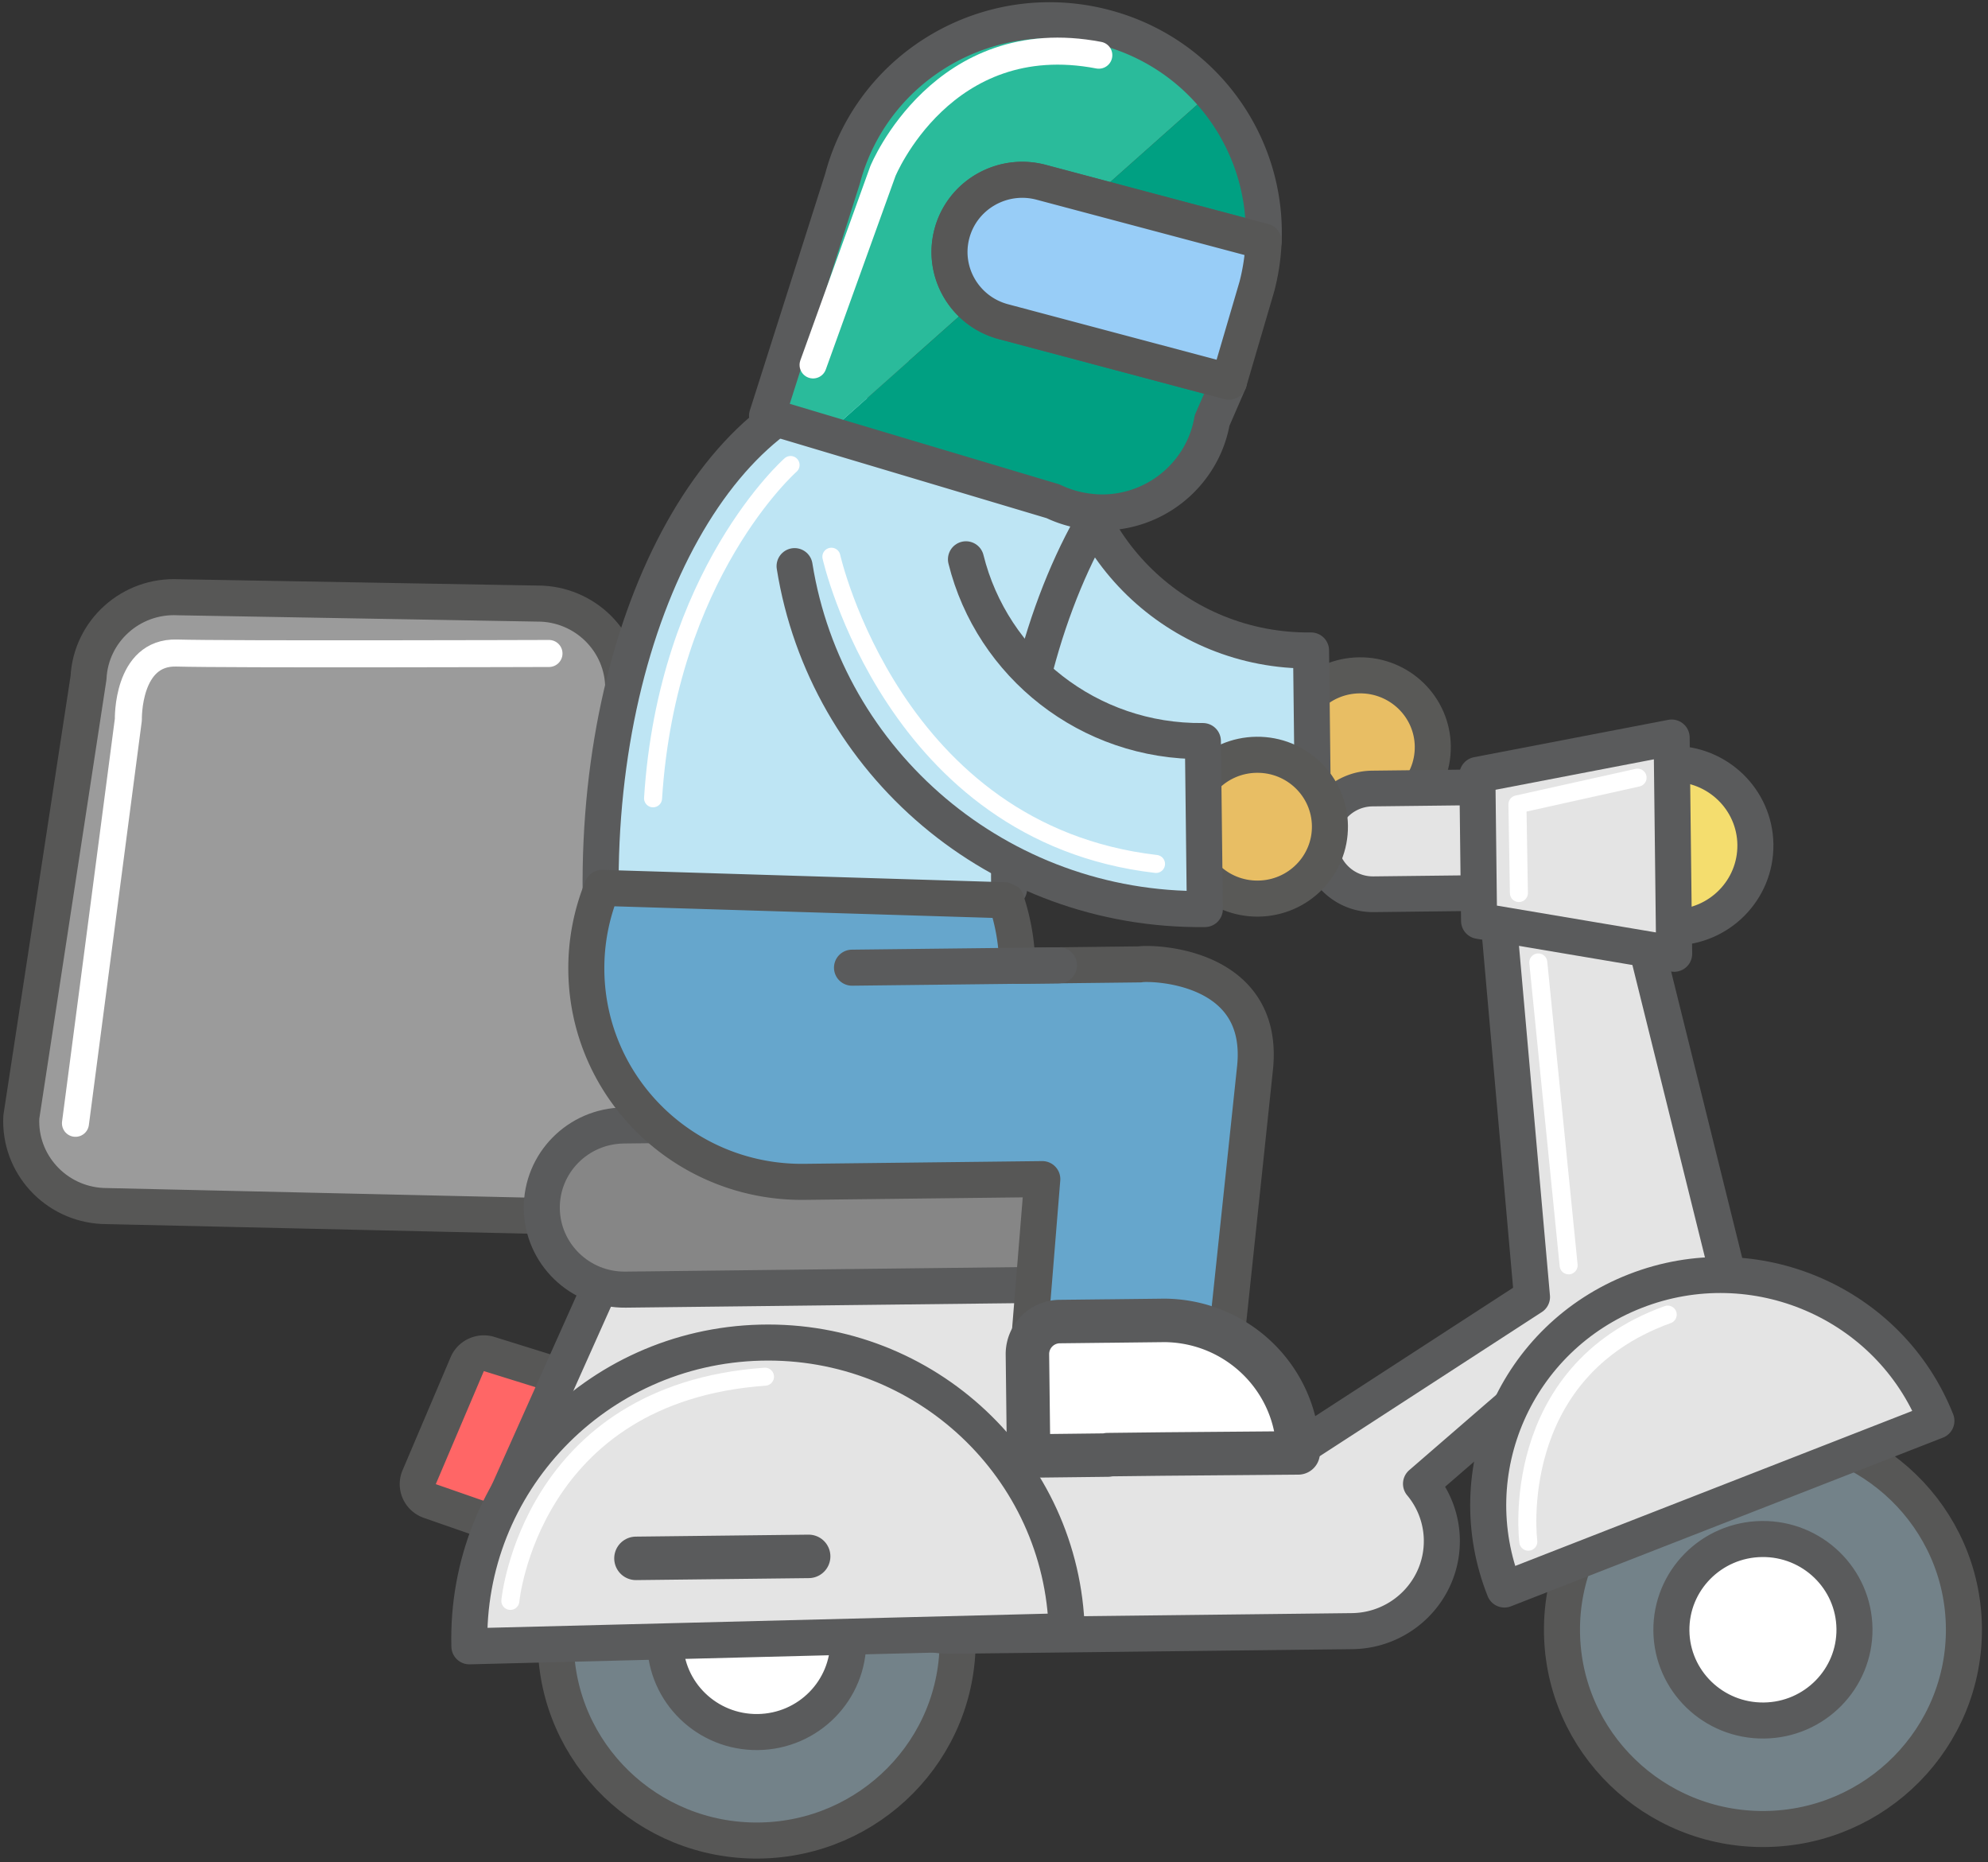 <svg xmlns="http://www.w3.org/2000/svg" width="126" height="118"><rect width="100%" height="100%" fill="#333333" stroke="none"/><g fill="none" fill-rule="evenodd"><path fill="#9B9B9B" stroke="#575756" stroke-linecap="round" stroke-linejoin="round" stroke-width="2.284" d="M42.462 72c-.147 2.965-2.69 5.25-5.68 5.106l-30.278-.688c-2.991-.146-5.3-2.667-5.153-5.633L5.61 42.95c.147-2.966 2.691-5.25 5.682-5.105l23.052.406c2.99.146 5.297 2.668 5.15 5.633L42.462 72z"/><path stroke="#FFF" stroke-linecap="round" stroke-linejoin="round" stroke-width="1.713" d="M4.783 71.178l3.352-25.58s-.109-4.313 3.068-4.218c3.177.094 23.592.028 23.592.028"/><path fill="#738289" stroke="#575756" stroke-linecap="round" stroke-linejoin="round" stroke-width="2.284" d="M60.695 103.856c.081 6.972-5.553 12.689-12.589 12.77-7.034.08-12.8-5.507-12.882-12.479-.081-6.972 5.554-12.69 12.588-12.77 7.036-.08 12.802 5.506 12.883 12.479z"/><path fill="#E8BE64" stroke="#595957" stroke-linecap="round" stroke-linejoin="round" stroke-width="2.284" d="M90.81 47.298c.03 2.517-2.005 4.58-4.546 4.61-2.538.028-4.621-1.988-4.65-4.505-.03-2.517 2.005-4.58 4.543-4.61 2.541-.029 4.624 1.987 4.654 4.505z"/><path fill="#BEE5F4" stroke="#5A5B5C" stroke-linecap="round" stroke-linejoin="round" stroke-width="2.284" d="M56.916 25.034c-.019.442-.025.889-.02 1.335.166 14.245 11.951 25.66 26.323 25.495l-.124-10.647c-8.44.097-15.36-6.605-15.458-14.971-.005-.451.018-.895.051-1.335"/><path fill="#BEE5F4" stroke="#5A5B5C" stroke-linecap="round" stroke-linejoin="round" stroke-width="2.284" d="M63.958 56.323c-.105-8.95 1.887-17.077 5.192-22.984-3.308-5.793-7.787-9.423-12.794-9.366-10.308.118-18.494 14.734-18.286 32.647"/><path fill="#E4E4E4" d="M87.022 56.665c-1.842 0-3.358-1.485-3.38-3.312a3.32 3.32 0 01.962-2.38 3.374 3.374 0 012.38-1.008l8.624-.099c1.88 0 3.396 1.486 3.417 3.312.021 1.846-1.477 3.367-3.34 3.388l-8.663.099z"/><path fill="#5A5B5C" fill-rule="nonzero" d="M95.647 50.998c1.222 0 2.222.976 2.236 2.193a2.227 2.227 0 01-2.21 2.243l-8.624.099h-.027a2.228 2.228 0 01-2.237-2.192 2.227 2.227 0 012.212-2.244l8.623-.099h.027zm0-2.264h-.053l-8.624.1a4.514 4.514 0 00-3.183 1.35 4.433 4.433 0 00-1.287 3.183c.029 2.443 2.057 4.43 4.522 4.43h.052l8.624-.1c2.493-.028 4.497-2.061 4.468-4.532-.027-2.444-2.055-4.431-4.52-4.431z"/><path fill="#F66" d="M31.727 96.607c-.125 0-.253-.021-.378-.065l-4.108-1.431a1.139 1.139 0 01-.666-.61 1.124 1.124 0 01-.008-.898l3.046-7.164a1.143 1.143 0 011.395-.64l4.373 1.362c.312.097.567.322.7.618.134.296.132.635-.003.93l-3.31 7.233c-.19.415-.604.665-1.04.665z"/><path fill="#575756" fill-rule="nonzero" d="M30.666 86.879l4.373 1.362-3.311 7.233-4.108-1.43 3.046-7.165zm0-2.265c-.897 0-1.74.527-2.105 1.385l-3.047 7.165a2.246 2.246 0 00.017 1.796c.255.57.737 1.012 1.33 1.22l4.109 1.43a2.287 2.287 0 002.838-1.2l3.311-7.234c.27-.59.272-1.267.005-1.859a2.277 2.277 0 00-1.4-1.236l-4.373-1.362a2.29 2.29 0 00-.685-.105z"/><path fill="#F4DD6E" stroke="#5A5B5C" stroke-linecap="round" stroke-linejoin="round" stroke-width="2.284" d="M111.257 53.525c.033 2.862-2.28 5.209-5.168 5.242-2.888.033-5.255-2.26-5.288-5.122-.034-2.863 2.279-5.209 5.167-5.242 2.888-.033 5.256 2.26 5.29 5.122z"/><path fill="#E4E4E4" stroke="#5A5B5C" stroke-linecap="round" stroke-linejoin="round" stroke-width="2.284" d="M38.456 80.6l26.993-.309.199 17.039-34.856.399z"/><path fill="#E4E4E4" stroke="#5A5B5C" stroke-linecap="round" stroke-linejoin="round" stroke-width="2.284" d="M110.098 83.146l-5.981-24.098-9.387-3.603 2.368 26.738-15.108 9.801-21.873.25c-3.18.037-5.727 2.62-5.691 5.774.037 3.15 2.644 5.678 5.824 5.642l25.441-.292c3.18-.036 5.73-2.622 5.693-5.773a5.655 5.655 0 00-1.32-3.564l10.903-9.438 9.131-1.437z"/><path fill="#738289" stroke="#575756" stroke-linecap="round" stroke-linejoin="round" stroke-width="2.284" d="M124.473 103.126c.081 6.972-5.556 12.689-12.59 12.77-7.033.08-12.803-5.507-12.884-12.479-.082-6.972 5.556-12.69 12.59-12.77 7.034-.081 12.803 5.506 12.884 12.479z"/><path fill="#FFF" stroke="#5A5B5C" stroke-linecap="round" stroke-linejoin="round" stroke-width="2.284" d="M117.537 103.205c.037 3.174-2.53 5.78-5.734 5.816-3.205.037-5.833-2.509-5.87-5.684-.037-3.176 2.531-5.78 5.736-5.817 3.203-.036 5.831 2.509 5.868 5.685zm-63.775.73c.036 3.175-2.529 5.78-5.734 5.817-3.205.037-5.832-2.51-5.87-5.684-.036-3.177 2.53-5.78 5.736-5.817 3.205-.037 5.83 2.508 5.868 5.684z"/><path fill="#E4E4E4" stroke="#5A5B5C" stroke-linecap="round" stroke-linejoin="round" stroke-width="2.284" d="M103.649 81.808c-7.562 2.952-11.276 11.418-8.299 18.912l27.38-10.688c-2.978-7.492-11.52-11.175-19.081-8.224zm-55.45 3.269c-10.455.263-18.716 8.879-18.449 19.243l37.862-.958C67.345 93 58.654 84.814 48.2 85.077z"/><path stroke="#5A5B5C" stroke-linecap="round" stroke-linejoin="round" stroke-width="2.755" d="M40.307 98.746l10.946-.125"/><path fill="#868686" stroke="#5A5B5C" stroke-linecap="round" stroke-linejoin="round" stroke-width="2.284" d="M74.01 76.122c.033 2.873-2.289 5.229-5.187 5.262l-29.176.334c-2.898.033-5.273-2.269-5.307-5.142-.033-2.87 2.288-5.225 5.185-5.259l29.176-.334c2.9-.033 5.275 2.268 5.308 5.14z"/><path fill="#E4E4E4" stroke="#5A5B5C" stroke-linecap="round" stroke-linejoin="round" stroke-width="2.284" d="M106.109 60.436l-12.365-2.084-.108-9.25 12.313-2.367z"/><path fill="#66A6CC" stroke="#575756" stroke-linecap="round" stroke-linejoin="round" stroke-width="2.284" d="M79.55 67.61c.639-6.532-6.643-6.626-7.305-6.502l-7.772.09a13.435 13.435 0 00-.71-4.151l-25.601-.785a13.404 13.404 0 00-1 5.248c.088 7.476 6.272 13.464 13.814 13.378l3.472-.04 11.613-.133-1.064 13.113 12.223 1.838 2.33-22.056"/><path stroke="#5A5B5C" stroke-linecap="round" stroke-linejoin="round" stroke-width="2.284" d="M67.12 61.167l-13.12.15"/><path fill="#FFF" stroke="#5A5B5C" stroke-linecap="round" stroke-linejoin="round" stroke-width="2.755" d="M73.665 83.667l-.026.002-3.527.04v-.001l-2.947.033a2.062 2.062 0 00-2.047 2.076l.076 6.442 5.017-.058v-.027l3.526-.04 8.542-.07c-.042-4.678-3.896-8.437-8.614-8.397z"/><path fill="#E8BE64" stroke="#595957" stroke-linecap="round" stroke-linejoin="round" stroke-width="2.284" d="M84.291 52.332c.03 2.516-2.004 4.58-4.544 4.608-2.54.03-4.62-1.987-4.65-4.503-.03-2.518 2.005-4.581 4.544-4.61 2.54-.03 4.621 1.986 4.65 4.505z"/><g fill="#BEE5F4" stroke="#5A5B5C" stroke-linecap="round" stroke-linejoin="round" stroke-width="2.284"><path d="M50.361 35.873c1.985 12.438 12.923 21.88 26.003 21.73l-.124-10.646C69 47.04 62.879 42.12 61.223 35.44"/></g><path fill="#00A082" d="M66.742 31.763c.66.317 1.377.535 2.131.637.342.046.69.076 1.043.072a7.097 7.097 0 006.462-4.314 6.95 6.95 0 00.444-1.51l1.07-2.463-14.293-3.801a4.575 4.575 0 01-1.95-1.102l-9.23 8.204 14.323 4.277zm2.602-19.32l10.745 2.856c.15-3.505-1.1-6.868-3.352-9.425l-7.393 6.569z"/><path fill="#2ABB9B" d="M69.982 1.728C62.728-.162 55.305 4.133 53.4 11.32l-4.785 15.03 3.803 1.136 9.23-8.204c-1.195-1.116-1.764-2.817-1.31-4.5.66-2.439 3.191-3.886 5.65-3.231l3.357.892 7.392-6.569a13.512 13.512 0 00-6.755-4.146z"/><g><path stroke="#5A5B5C" stroke-linecap="round" stroke-linejoin="round" stroke-width="2.284" d="M60.338 14.783c.66-2.44 3.19-3.887 5.65-3.232l14.1 3.748c.265-6.185-3.82-11.935-10.106-13.571C62.728-.162 55.305 4.133 53.4 11.32l-4.785 15.03 18.127 5.413c.66.317 1.377.535 2.131.637.342.046.69.076 1.043.072a7.097 7.097 0 006.462-4.314 6.95 6.95 0 00.444-1.51l1.07-2.463-14.293-3.801c-2.461-.656-3.92-3.163-3.26-5.601z"/><path fill="#98CDF7" stroke="#575756" stroke-linecap="round" stroke-linejoin="round" stroke-width="2.284" d="M80.09 15.3l-14.102-3.75c-2.459-.653-4.99.793-5.65 3.233-.659 2.438.8 4.945 3.26 5.6l14.293 3.801 1.768-6.021a13.43 13.43 0 00.43-2.864z"/><path d="M60.338 14.783c-.454 1.682.114 3.383 1.31 4.499l7.696-6.84-3.356-.892c-2.46-.653-4.99.794-5.65 3.233z"/></g><path stroke="#FFF" stroke-linecap="round" stroke-linejoin="round" stroke-width="1.713" d="M51.533 23.124l4.425-12.28s3.78-9.246 13.685-7.347"/><path stroke="#FFF" stroke-linecap="round" stroke-linejoin="round" stroke-width="1.142" d="M32.346 101.441s1.244-13.149 16.14-14.206M96.865 97.69S95.483 86.985 105.7 83.3m-8.203-22.314l1.923 19.192m-3.152-23.59l-.094-5.619 7.616-1.692m-51.097-14s3.923 17.536 20.576 19.467M50.107 29.465s-7.812 6.863-8.716 21.12"/></g></svg>